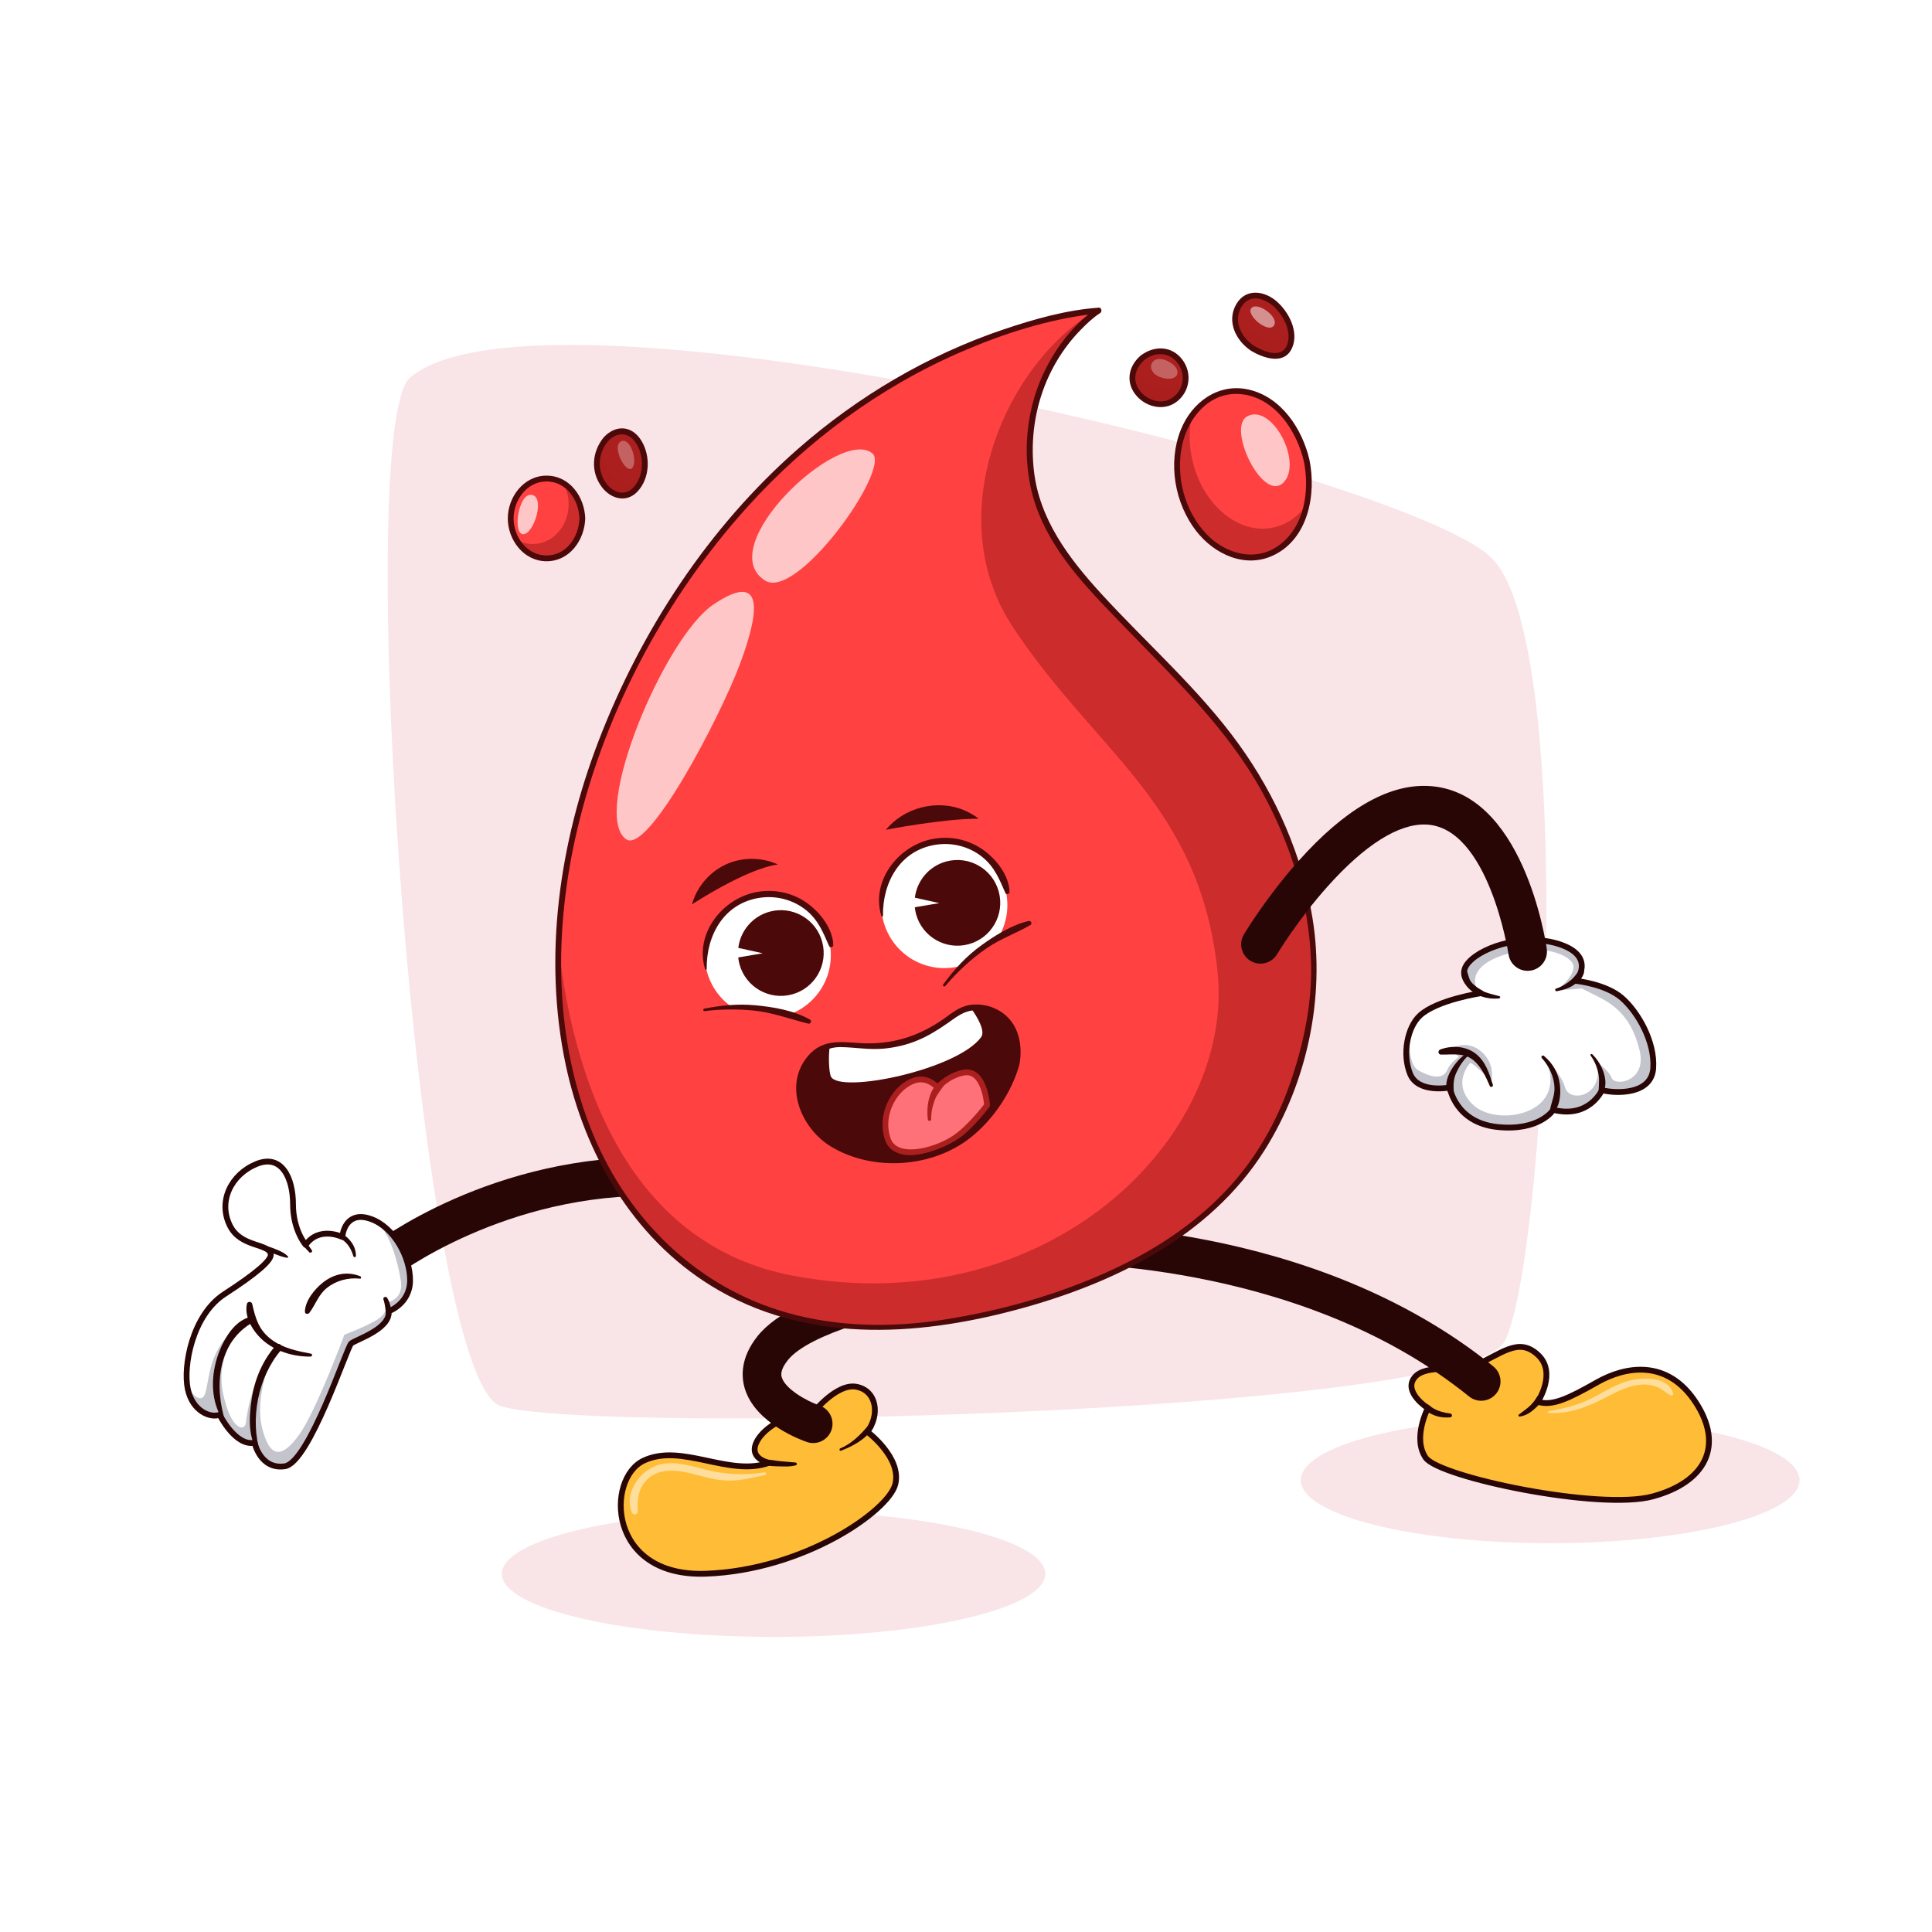 <?xml version="1.0" encoding="utf-8"?>
<!-- Generator: Adobe Illustrator 27.5.0, SVG Export Plug-In . SVG Version: 6.00 Build 0)  -->
<svg version="1.1" xmlns="http://www.w3.org/2000/svg" xmlns:xlink="http://www.w3.org/1999/xlink" x="0px" y="0px"
	 viewBox="0 0 500 500" style="enable-background:new 0 0 500 500;" xml:space="preserve">
<g id="BACKGROUND">
	<rect style="fill:#FFFFFF;" width="500" height="500"/>
	<g>
		<path style="opacity:0.5;fill:#F5CBD1;" d="M106.128,97.724c-15.084,12.831,1.643,258.723,23.368,266.13
			c21.725,7.407,249.269,2.164,259.795-16.567c10.525-18.732,19.458-180.788-3.347-202.954
			C363.138,122.166,140.336,68.625,106.128,97.724z"/>
		<ellipse style="opacity:0.5;fill:#F5CBD1;" cx="200.199" cy="407.3" rx="70.306" ry="16.323"/>
		<ellipse style="opacity:0.5;fill:#F5CBD1;" cx="401.181" cy="383.056" rx="64.533" ry="16.323"/>
	</g>
</g>
<g id="OBJECTS">
	<g>
		<g>
			<g>
				<g>
					<path style="fill:#FFBC36;" d="M199.04,378.566c0,0-4.86-0.904-3.504-4.747c1.356-3.843,7.912-8.251,14.468-7.686
						c0,0,6.33-8.251,11.642-7.234s6.104,7.347,2.826,11.642c0,0,8.93,6.669,7.234,13.564c-1.695,6.895-23.624,22.267-49.056,23.172
						c-25.432,0.904-25.884-24.641-16.05-29.275C176.434,373.367,188.641,382.296,199.04,378.566z"/>
					<g style="opacity:0.5;">
						<g>
							<path style="fill:#FFFFFF;" d="M197.846,381.044c-5.046,0.822-10.615,0.532-15.533-0.77
								c-3.598-0.952-7.322-2.11-11.075-1.372c-5.206,1.022-10.048,7.312-7.631,12.633c0.323,0.712,1.443,0.334,1.43-0.387
								c-0.056-3.116,0.047-5.809,2.402-8.184c2.913-2.939,7.176-2.627,10.9-1.756c3.033,0.71,5.982,1.714,9.111,1.93
								c3.745,0.258,6.973-0.675,10.583-1.416C198.481,381.63,198.285,380.973,197.846,381.044L197.846,381.044z"/>
						</g>
					</g>
					<path style="opacity:0.6;fill:#FFBC36;" d="M182.65,407.276c25.432-0.904,47.361-16.277,49.056-23.172
						c1.695-6.895-7.234-13.564-7.234-13.564c3.278-4.295,2.487-10.625-2.826-11.642s-11.642,7.234-11.642,7.234
						c-6.556-0.565-13.112,3.843-14.468,7.686c-1.356,3.843,3.504,4.747,3.504,4.747c-1.193,0.428-2.41,0.683-3.644,0.817
						c2.298,0.419,5.755,0.645,9.655-0.481c0,0-7.854-1.504-6.481-4.723c1.373-3.219,11.803-6.309,11.803-6.309
						s4.138-4.78,7.735-5.98c2.912-0.971,5.165-0.645,5.446,2.75c0.31,3.75-4.534,9.855-4.534,9.855s4.239-0.554,5.386,0.642
						c1.147,1.196,6.595,6.116,1.721,10.847c-4.875,4.731-27.324,19.782-47.539,17.488c-8.73-0.991-14.601-4.979-17.935-13.962
						C160.606,398.054,166.738,407.842,182.65,407.276z"/>
					<g>
						
							<path style="fill:none;stroke:#280606;stroke-width:1.5;stroke-linecap:round;stroke-linejoin:round;stroke-miterlimit:10;" d="
							M199.04,378.566c0,0-4.86-0.904-3.504-4.747c1.356-3.843,7.912-8.251,14.468-7.686c0,0,6.33-8.251,11.642-7.234
							s6.104,7.347,2.826,11.642c0,0,8.93,6.669,7.234,13.564c-1.695,6.895-23.624,22.267-49.056,23.172
							c-25.432,0.904-25.884-24.641-16.05-29.275C176.434,373.367,188.641,382.296,199.04,378.566z"/>
						<g>
							<g>
								<g>
									<path style="fill:#280606;" d="M217.647,375.443c3.225-1.243,6.358-2.945,8.326-5.907c0.419-0.632-0.553-1.396-1.058-0.817
										c-2.139,2.452-4.349,4.84-7.436,6.114C217.111,374.985,217.263,375.591,217.647,375.443L217.647,375.443z"/>
								</g>
							</g>
							<g>
								<g>
									<path style="fill:#280606;" d="M205.866,378.492c-1.264-0.074-2.527-0.243-3.794-0.325c-1.244-0.08-2.778-0.523-4.003-0.35
										c-0.43,0.061-0.497,0.65-0.242,0.917c0.824,0.86,2.986,0.717,4.068,0.761c1.349,0.054,2.756,0.099,4.069-0.278
										C206.375,379.1,206.277,378.516,205.866,378.492L205.866,378.492z"/>
								</g>
							</g>
						</g>
					</g>
				</g>
				<g>
					<path style="fill:#280606;" d="M210.457,373.466c-0.534,0-1.077-0.086-1.61-0.267c-1.37-0.467-13.458-4.82-16.124-13.944
						c-0.907-3.104-1.064-7.964,3.344-13.481c9.813-12.286,41.853-17.365,45.474-17.903c2.73-0.401,5.274,1.477,5.681,4.208
						c0.407,2.731-1.477,5.275-4.208,5.683c-12.181,1.818-33.577,7.296-39.133,14.253c-2.087,2.613-1.691,3.979-1.561,4.429
						c0.859,2.969,6.334,6.107,9.763,7.294c2.605,0.902,3.995,3.744,3.1,6.351C214.47,372.161,212.533,373.466,210.457,373.466z"/>
				</g>
			</g>
			<g>
				<g>
					<path style="fill:#FFBC36;" d="M380.71,353.929c-2.48,1.129-11.84-1.128-14.695,2.653c-2.855,3.781,3.514,7.844,3.514,7.844
						s-4.064,7.798-0.549,12.85c3.514,5.052,45.029,13.728,58.757,9.994c13.728-3.734,18.451-13.179,11.092-24.381
						c-7.358-11.202-18.121-9.335-25.48-5.162c-7.358,4.173-11.642,6.26-15.376,5.052c0,0,5.052-7.578,0-12.191
						C392.922,345.976,388.816,350.24,380.71,353.929z"/>
					<path style="opacity:0.6;fill:#FFBC36;" d="M433.113,356.991c6.337,9.658,3.074,23.651-6.004,26.417
						c-11.184,3.408-39.932-1.573-48.233-4.107c-8.301-2.534-8.825-5.068-8.214-9c0.612-3.932,3.402-4.06,3.402-4.06
						c-1.841-1.042-4.644-3.327-4.576-7.219c0.068-3.891,6.144-3.482,10.923-2.439c0,0,4.825-0.486,7.377-2.884
						c2.553-2.397,7.602-3.32,9.699,0.699s-2.995,11.317-2.995,11.317c2.191-0.585,4.066-1.451,5.608-2.598
						c-0.737-0.007-1.441-0.116-2.126-0.337c0,0,5.052-7.578,0-12.191c-5.052-4.613-9.158-0.348-17.264,3.34
						c-2.48,1.129-11.84-1.128-14.695,2.653c-2.855,3.781,3.514,7.844,3.514,7.844s-4.064,7.798-0.549,12.85
						c3.514,5.052,45.029,13.728,58.757,9.994c13.728-3.734,18.451-13.179,11.092-24.382
						C437.086,360.234,435.149,358.321,433.113,356.991z"/>
					<g>
						<g>
							<g>
								<path style="fill:#280606;" d="M393.259,366.599c1.445-0.181,2.658-0.897,3.742-1.852c0.873-0.769,2.413-2.153,2.202-3.421
									c-0.046-0.274-0.432-0.502-0.692-0.393c-0.572,0.24-0.694,0.509-1.02,1.027c-0.386,0.612-0.843,1.174-1.353,1.686
									c-0.933,0.935-2.046,1.651-3.081,2.464C392.869,366.256,393.019,366.629,393.259,366.599L393.259,366.599z"/>
							</g>
						</g>
						<g>
							<g>
								<path style="fill:#280606;" d="M375.291,365.814c-1.51-0.183-3.079-0.598-4.4-1.371c-0.57-0.334-1.07-0.933-1.71-1.114
									c-0.493-0.139-0.923,0.328-0.806,0.806c0.2,0.824,1.277,1.383,1.962,1.746c1.557,0.825,3.211,1.075,4.954,0.928
									C375.94,366.756,375.922,365.891,375.291,365.814L375.291,365.814z"/>
							</g>
						</g>
						
							<path style="fill:none;stroke:#280606;stroke-width:1.5;stroke-linecap:round;stroke-linejoin:round;stroke-miterlimit:10;" d="
							M380.71,353.929c-2.48,1.129-11.84-1.128-14.695,2.653c-2.855,3.781,3.514,7.844,3.514,7.844s-4.064,7.798-0.549,12.85
							c3.514,5.052,45.029,13.728,58.757,9.994c13.728-3.734,18.451-13.179,11.092-24.381c-7.358-11.202-18.121-9.335-25.48-5.162
							c-7.358,4.173-11.642,6.26-15.376,5.052c0,0,5.052-7.578,0-12.191C392.922,345.976,388.816,350.24,380.71,353.929z"/>
					</g>
					<g style="opacity:0.5;">
						<g>
							<path style="fill:#FFFFFF;" d="M400.79,365.668c5.634,0.308,10.385-1.696,15.27-4.253c2.727-1.427,5.542-2.828,8.661-3.066
								c1.45-0.111,2.895,0.097,4.238,0.65c1.271,0.524,2.187,1.48,3.375,2.116c0.337,0.18,0.778-0.119,0.663-0.51
								c-1.463-4.978-9.384-4.129-12.969-2.795c-2.971,1.105-5.648,2.821-8.471,4.234c-3.467,1.735-7.043,2.493-10.826,3.186
								C400.473,365.278,400.551,365.655,400.79,365.668L400.79,365.668z"/>
						</g>
					</g>
				</g>
				<g>
					<path style="fill:#280606;" d="M383.329,362.513c-1.105,0-2.217-0.364-3.143-1.113
						c-44.393-35.923-107.538-34.442-108.175-34.422c-2.743,0.079-5.065-2.086-5.149-4.847c-0.084-2.76,2.086-5.065,4.846-5.149
						c2.738-0.074,67.521-1.59,114.769,36.645c2.146,1.737,2.478,4.886,0.741,7.032
						C386.231,361.879,384.786,362.513,383.329,362.513z"/>
				</g>
			</g>
			<g>
				<g>
					<path style="fill:#280606;" d="M98.967,331.524c-1.49,0-2.964-0.663-3.95-1.931c-1.695-2.18-1.303-5.32,0.877-7.016
						c1.271-0.989,31.62-24.203,75.198-23.071c2.761,0.07,4.941,2.366,4.87,5.127c-0.071,2.76-2.339,4.954-5.127,4.869
						c-40.028-1.002-68.518,20.748-68.801,20.968C101.121,331.18,100.04,331.524,98.967,331.524z"/>
				</g>
				<g>
					<path style="fill:#FFFFFF;" d="M70.071,324.537c0.317,1.587-3.742,5.037-11.971,10.375
						c-8.356,5.421-10.749,18.674-9.505,24.552c1.243,5.878,5.991,7.573,8.251,6.669c0,0,4.069,8.251,9.042,7.234
						c0,0,1.469,7.008,7.799,6.104c6.33-0.904,16.051-30.745,17.181-31.762c1.13-1.017,10.173-3.73,9.721-8.364
						c0,0,5.538-1.922,5.538-8.025s-4.182-13.674-10.06-15.823c-5.878-2.149-7.347,2.711-7.46,4.633c0,0-5.991-2.939-9.495,2.035
						c0,0-3.278-3.73-3.278-10.512c0-6.782-2.939-13.112-9.495-10.399c-6.556,2.713-10.017,9.711-6.782,16.051
						C62.384,322.841,69.506,321.711,70.071,324.537z"/>
					<path style="opacity:0.7;fill:#ABABB8;" d="M106.128,331.319c0-5.436-3.321-12.024-8.198-14.921
						c3.767,4.704,5.039,10.807,5.783,14.897c0.926,5.094-3.579,5.816-3.579,5.816s0.456,2.233-1.977,4.038s-9.03,4.269-9.03,4.269
						s-7.177,19.448-11.581,25.699c-4.404,6.251-7.751,6.599-9.74-1.7c-1.989-8.298,2.723-18.716,2.723-18.716
						c-4.938,4.936-6.638,14.859-6.87,17.406c-0.231,2.547-4.081,2.109-6.02-7.988c-1.939-10.097,5.338-17.505,5.338-17.505
						c-11.447,6.574-7.885,19.589-11.242,19.241c-1.196-0.124-2.317-1.483-3.266-3.179c0.039,0.268,0.075,0.543,0.126,0.787
						c1.243,5.878,5.991,7.573,8.251,6.669c0,0,4.069,8.251,9.043,7.234c0,0,1.469,7.008,7.799,6.104
						c6.33-0.904,16.05-30.745,17.181-31.762c1.13-1.017,10.173-3.73,9.721-8.364C100.589,339.344,106.128,337.422,106.128,331.319z
						"/>
					<g>
						<g>
							<g>
								<path style="fill:#280606;" d="M74.52,325.166c-0.808-0.867-1.885-1.359-2.971-1.797c-1.168-0.471-2.471-1.029-3.744-0.997
									c-0.478,0.012-0.683,0.67-0.248,0.917c1.048,0.596,2.304,0.813,3.438,1.213c1.115,0.393,2.199,0.876,3.381,1.014
									C74.563,325.538,74.629,325.283,74.52,325.166L74.52,325.166z"/>
							</g>
						</g>
						<g>
							<g>
								<path style="fill:#280606;" d="M80.706,323.548c-0.933-1.234-1.744-2.77-2.963-3.74c-0.21-0.167-0.545-0.019-0.47,0.274
									c0.394,1.538,1.692,2.86,2.752,3.991C80.354,324.424,81.008,323.946,80.706,323.548L80.706,323.548z"/>
							</g>
						</g>
						<g>
							<g>
								<path style="fill:#280606;" d="M92.123,325.002c-0.027-1.418-0.468-2.631-1.346-3.747c-0.607-0.772-2.057-2.298-3.147-1.863
									c-0.132,0.053-0.262,0.196-0.201,0.353c0.168,0.428,0.425,0.571,0.808,0.826c0.522,0.349,0.977,0.711,1.405,1.172
									c0.864,0.931,1.472,2.13,1.802,3.351C91.545,325.466,92.131,325.396,92.123,325.002L92.123,325.002z"/>
							</g>
						</g>
						<g>
							<g>
								<path style="fill:#280606;" d="M93.234,330.296c-3.399-1.355-6.789-0.642-9.648,1.611c-2.165,1.706-4.588,4.672-4.68,7.524
									c-0.022,0.683,0.825,0.771,1.168,0.316c1.629-2.152,2.27-4.594,4.488-6.398c2.369-1.927,5.562-2.768,8.588-2.432
									C93.533,330.96,93.535,330.416,93.234,330.296L93.234,330.296z"/>
							</g>
						</g>
						<g>
							<g>
								<path style="fill:#280606;" d="M99.235,336.29c0.548,1.659,0.558,3.242,0.789,4.947c0.04,0.297,0.479,0.306,0.611,0.08
									c0.961-1.66,0.526-3.859-0.436-5.433C99.897,335.39,99.042,335.705,99.235,336.29L99.235,336.29z"/>
							</g>
						</g>
						<g>
							<g>
								<path style="fill:#280606;" d="M80.488,350.334c-3.615-0.69-7.26-1.426-10.268-3.688c-3.276-2.464-4.091-5.432-4.953-9.204
									c-0.153-0.671-1.22-0.681-1.367,0c-0.795,3.68,1.928,7.696,4.686,9.876c3.308,2.615,7.629,3.814,11.8,3.764
									C80.801,351.077,80.923,350.417,80.488,350.334L80.488,350.334z"/>
							</g>
						</g>
						<g>
							<g>
								<path style="fill:#280606;" d="M58.369,368.065c-3.021-9.281-2.078-20.863,7.306-25.978
									c0.764-0.416,0.205-1.444-0.555-1.317c-5.01,0.838-8.158,7.46-9.278,11.828c-1.38,5.382-0.917,10.994,2.238,15.589
									C58.176,368.327,58.428,368.246,58.369,368.065L58.369,368.065z"/>
							</g>
						</g>
						<g>
							<g>
								<path style="fill:#280606;" d="M67.371,376.046c-2.76-8.727-0.582-19.736,5.383-26.66c0.762-0.885-0.509-2.179-1.293-1.293
									c-3.517,3.975-5.585,8.897-6.355,14.126c-0.658,4.467-1.023,10.268,2.039,13.957
									C67.233,376.282,67.411,376.17,67.371,376.046L67.371,376.046z"/>
							</g>
						</g>
						
							<path style="fill:none;stroke:#280606;stroke-width:1.5;stroke-linecap:round;stroke-linejoin:round;stroke-miterlimit:10;" d="
							M70.071,324.537c0.317,1.587-3.742,5.037-11.971,10.375c-8.356,5.421-10.749,18.674-9.505,24.552
							c1.243,5.878,5.991,7.573,8.251,6.669c0,0,4.069,8.251,9.042,7.234c0,0,1.469,7.008,7.799,6.104
							c6.33-0.904,16.051-30.745,17.181-31.762c1.13-1.017,10.173-3.73,9.721-8.364c0,0,5.538-1.922,5.538-8.025
							s-4.182-13.674-10.06-15.823c-5.878-2.149-7.347,2.711-7.46,4.633c0,0-5.991-2.939-9.495,2.035c0,0-3.278-3.73-3.278-10.512
							c0-6.782-2.939-13.112-9.495-10.399c-6.556,2.713-10.017,9.711-6.782,16.051C62.384,322.841,69.506,321.711,70.071,324.537z"
							/>
					</g>
				</g>
			</g>
			<g>
				<g>
					<path style="fill:#FF4142;" d="M284.322,80.377c0,0-79.858,5.509-123.671,99.739c-41.138,88.476-1.067,179.813,89.869,161.032
						c67.757-13.993,82.841-47.467,88.498-77.615c4.023-21.437-2.924-54.137-27.666-81.088
						c-28.38-30.913-44.685-41.375-44.836-65.953C266.365,92.039,284.322,80.377,284.322,80.377z"/>
					<path style="opacity:0.7;fill:#FFFFFF;" d="M197.973,150.235c-13.781-8.788,19.422-39.968,27.82-32.877
						C230.582,121.402,206.305,155.548,197.973,150.235z M162.023,217.188c5.687,4.054,24.265-31.423,29.496-45.396
						c5.561-14.857,5.684-23.828-6.931-15.319C171.973,164.982,152.786,210.603,162.023,217.188z"/>
					<path style="opacity:0.6;fill:#AB1F1F;" d="M339.018,263.534c4.023-21.437-2.924-54.137-27.666-81.088
						c-28.38-30.913-44.685-41.375-44.836-65.953c-0.151-24.455,17.807-36.117,17.807-36.117s-0.299,0.021-0.861,0.08
						c-23.26,13.684-40.412,53.075-21.264,81.938c21.641,32.621,48.222,45.709,52.882,88.815
						c4.66,43.106-43.759,91.123-109.467,79.024c-41.51-7.643-56.713-47.717-61.059-85.077
						c-1.862,62.176,37.732,110.083,105.966,95.992C318.277,327.156,333.361,293.681,339.018,263.534z"/>
					<g>
						<g>
							<path style="fill:#4C0909;" d="M284.322,79.627c-8.34,0.584-16.757,2.981-24.628,5.636
								c-19.59,6.608-37.7,17.332-53.227,30.95c-23.05,20.215-40.509,46.844-51.493,75.371
								c-10.193,26.473-14.498,56.039-8.56,84.023c4.872,22.961,17.299,44.616,37.609,57.148
								c24.06,14.847,52.715,13.254,79.046,6.203c24.929-6.676,49.896-18.708,64.129-41.172
								c11.08-17.487,15.794-39.715,12.486-60.106c-2.627-16.191-9.425-31.644-18.982-44.928
								c-10.327-14.356-23.884-26.155-35.772-39.171c-8.319-9.109-15.922-19.125-17.356-31.754
								c-1.511-13.302,2.66-26.71,12.012-36.366c1.555-1.606,3.236-3.207,5.115-4.436c0.805-0.526,0.054-1.826-0.757-1.295
								c-5.923,3.876-10.669,10.22-13.698,16.504c-5.396,11.196-6.084,24.96-1.47,36.552c4.64,11.656,14.009,20.897,22.565,29.76
								c12.796,13.255,26.289,26.062,35.272,42.349c7.427,13.464,12.212,28.702,12.685,44.133
								c0.314,10.271-1.79,20.515-5.041,30.227c-3.146,9.398-7.856,18.25-14.264,25.836c-7.84,9.281-17.852,16.425-28.673,21.84
								c-14.682,7.347-31.064,12.115-47.261,14.628c-13.353,2.072-27.194,1.865-40.257-1.799
								c-23.2-6.508-40.969-23.891-50.178-45.899c-10.432-24.932-10.34-53.368-4.193-79.352
								c7.264-30.704,23.016-60.144,44.178-83.519c15.386-16.995,34.186-30.86,55.255-39.969c10.71-4.631,22.221-8.343,33.854-9.73
								c0.534-0.064,1.069-0.126,1.605-0.164C285.28,81.06,285.287,79.56,284.322,79.627z"/>
						</g>
					</g>
				</g>
				<g>
					<path style="fill:#4C0909;" d="M201.329,223.737c-4.221-1.956-9.303-1.954-13.523,0.004c-4.22,1.958-7.502,5.837-8.734,10.324
						C179.072,234.065,193.17,224.765,201.329,223.737z"/>
					<path style="fill:#4C0909;" d="M253.297,211.876c-1.181-0.887-2.467-1.635-3.828-2.208c-6.864-2.892-15.52-0.712-20.196,5.087
						C229.273,214.754,243.776,211.88,253.297,211.876z"/>
					<g>
						<defs>
							<path id="SVGID_1_" d="M244.372,254.975c6.51-8.428,15.843-14.634,26.133-17.379c0,0-12.26-27.341-28.217-22.842
								C221.477,220.621,216.422,249.134,244.372,254.975z"/>
						</defs>
						<clipPath id="SVGID_00000152241567473548012000000017873983412529222321_">
							<use xlink:href="#SVGID_1_"  style="overflow:visible;"/>
						</clipPath>
						<g style="clip-path:url(#SVGID_00000152241567473548012000000017873983412529222321_);">
							
								<ellipse transform="matrix(0.707 -0.707 0.707 0.707 -94.033 241.458)" style="fill:#FFFFFF;" cx="244.449" cy="234.237" rx="16.311" ry="16.311"/>
							<g>
								<defs>
									
										<ellipse id="SVGID_00000040544027069663048370000001779590381973121667_" transform="matrix(0.707 -0.707 0.707 0.707 -94.033 241.458)" cx="244.449" cy="234.237" rx="16.311" ry="16.311"/>
								</defs>
								<clipPath id="SVGID_00000111152215742224433380000014775072798190495925_">
									<use xlink:href="#SVGID_00000040544027069663048370000001779590381973121667_"  style="overflow:visible;"/>
								</clipPath>
								<path style="clip-path:url(#SVGID_00000111152215742224433380000014775072798190495925_);fill:#4C0909;" d="
									M243.092,233.724l-6.324-1.399c0.528-4.344,3.609-8.146,8.091-9.367c5.91-1.61,12.006,1.875,13.616,7.785
									c1.61,5.91-1.875,12.006-7.785,13.616c-5.91,1.61-12.006-1.875-13.616-7.785c-0.161-0.593-0.258-1.186-0.32-1.778
									L243.092,233.724z"/>
							</g>
						</g>
						<g style="clip-path:url(#SVGID_00000152241567473548012000000017873983412529222321_);">
							<g>
								<path style="fill:#4C0909;" d="M228.51,237.011c-0.113-8.647,4.391-16.873,13.511-18.372
									c4.345-0.714,8.82,0.418,12.25,3.194c3.099,2.508,4.383,5.736,5.922,9.275c0.234,0.539,1.099,0.252,1.081-0.293
									c-0.139-4.212-3.311-8.28-6.581-10.698c-3.665-2.711-8.237-3.773-12.734-3.094c-9.144,1.381-16.705,10.739-13.863,20.044
									C228.164,237.29,228.513,237.255,228.51,237.011L228.51,237.011z"/>
							</g>
						</g>
					</g>
					<g>
						<defs>
							<path id="SVGID_00000029732938121255483290000008111361227317797307_" d="M178.008,262.29
								c10.291-2.739,21.475-1.999,31.315,2.073c0,0,14.995-9.791,8.24-26.766C210.808,220.621,172.469,227.415,178.008,262.29z"/>
						</defs>
						<clipPath id="SVGID_00000059989870646577352620000013225819703772243888_">
							<use xlink:href="#SVGID_00000029732938121255483290000008111361227317797307_"  style="overflow:visible;"/>
						</clipPath>
						<g style="clip-path:url(#SVGID_00000059989870646577352620000013225819703772243888_);">
							
								<ellipse transform="matrix(0.707 -0.707 0.707 0.707 -116.599 212.952)" style="fill:#FFFFFF;" cx="198.756" cy="247.224" rx="16.311" ry="16.311"/>
							<g>
								<defs>
									
										<ellipse id="SVGID_00000147217523198903126830000014361689246080006845_" transform="matrix(0.707 -0.707 0.707 0.707 -116.599 212.952)" cx="198.756" cy="247.224" rx="16.311" ry="16.311"/>
								</defs>
								<clipPath id="SVGID_00000021082987710543578090000017600753824592126393_">
									<use xlink:href="#SVGID_00000147217523198903126830000014361689246080006845_"  style="overflow:visible;"/>
								</clipPath>
								<path style="clip-path:url(#SVGID_00000021082987710543578090000017600753824592126393_);fill:#4C0909;" d="M197.398,246.71
									l-6.324-1.399c0.528-4.343,3.609-8.146,8.091-9.367c5.91-1.61,12.006,1.875,13.616,7.785
									c1.61,5.91-1.875,12.006-7.785,13.616c-5.91,1.61-12.006-1.875-13.616-7.785c-0.161-0.593-0.258-1.186-0.32-1.778
									L197.398,246.71z"/>
							</g>
						</g>
						<g style="clip-path:url(#SVGID_00000059989870646577352620000013225819703772243888_);">
							<g>
								<path style="fill:#4C0909;" d="M182.892,250.755c-0.113-8.647,4.391-16.873,13.511-18.372
									c4.345-0.714,8.82,0.418,12.25,3.194c3.099,2.508,4.383,5.736,5.922,9.275c0.234,0.539,1.099,0.252,1.081-0.293
									c-0.139-4.212-3.312-8.28-6.581-10.698c-3.665-2.711-8.237-3.773-12.734-3.094c-9.144,1.381-16.705,10.739-13.863,20.044
									C182.545,251.034,182.895,250.999,182.892,250.755L182.892,250.755z"/>
							</g>
						</g>
					</g>
					<g>
						<g>
							<path style="fill:#4C0909;" d="M182.329,261.682c4.038-0.527,8.284-0.56,12.335-0.19c5.113,0.467,9.593,2.193,14.506,3.424
								c0.622,0.156,1.019-0.72,0.442-1.049c-4.119-2.358-9.415-3.263-14.098-3.701c-4.53-0.424-8.84,0.002-13.272,0.872
								C181.885,261.108,181.961,261.73,182.329,261.682L182.329,261.682z"/>
						</g>
					</g>
					<g>
						<g>
							<path style="fill:#4C0909;" d="M244.604,255.207c3.141-3.684,6.783-7.091,10.779-9.828c3.57-2.446,7.566-3.833,11.271-5.975
								c0.576-0.333,0.184-1.192-0.442-1.049c-4.301,0.98-8.612,3.682-12.153,6.228c-3.958,2.846-7.132,6.295-9.97,10.227
								C243.872,255.109,244.363,255.49,244.604,255.207L244.604,255.207z"/>
						</g>
					</g>
					<g>
						<g>
							<path style="fill:#4C0909;" d="M263.092,275.369c0,0-8.401,29.895-38.551,24.062c-24.751-4.788-20.586-31.099-5.536-29.088
								c15.125,2.021,21.712-3.218,28.562-8.13C253.297,258.104,265.745,262.311,263.092,275.369z"/>
							<g>
								<path style="fill:#FF7178;" d="M242.65,281.488c0,0-2.34-2.958-5.851-1.907c-4.894,1.465-9.424,8.446-7.055,15.191
									c2.083,5.93,13.234,3.369,18.318-0.965c5.085-4.334,7.394-7.77,7.394-7.77s-0.604-9.463-6.055-8.444
									C245.211,278.375,242.65,281.488,242.65,281.488z"/>
								<g>
									
										<path style="fill:none;stroke:#AB1F1F;stroke-width:1.5;stroke-linecap:round;stroke-linejoin:round;stroke-miterlimit:10;" d="
										M242.65,281.488c0,0-2.34-2.958-5.851-1.907c-4.894,1.465-9.302,8.404-7.055,15.191c1.862,5.624,11.617,3.478,17.215-0.17
										c4.08-2.659,8.497-8.565,8.497-8.565s-0.604-9.463-6.055-8.444C245.211,278.375,242.65,281.488,242.65,281.488z"/>
									<g>
										<g>
											<path style="fill:#AB1F1F;" d="M240.995,289.668c-0.049-1.711,0.347-3.526,0.972-5.121
												c0.653-1.664,1.947-2.827,2.712-4.389c0.224-0.458-0.218-0.843-0.657-0.657c-3.626,1.535-4.376,6.928-3.878,10.283
												C240.215,290.27,241.009,290.149,240.995,289.668L240.995,289.668z"/>
										</g>
									</g>
								</g>
							</g>
						</g>
						<path style="fill:#FFFFFF;" d="M253.916,268.416c1.174-1.605-1.031-5.334-2.71-7.609c-1.346,0.196-2.603,0.663-3.64,1.406
							c-6.85,4.912-13.437,10.151-28.562,8.13c-1.52-0.203-2.923-0.105-4.202,0.218c-0.476,2.27-0.294,6.954,0.247,8.058
							C217.264,283.134,247.711,276.897,253.916,268.416z"/>
						<g>
							<g>
								<path style="fill:#4C0909;" d="M262.369,275.17c-1.433,5.048-4.358,9.959-7.777,13.887
									c-7.898,9.073-19.589,12.082-31.186,9.366c-5.502-1.289-10.912-4.148-13.822-9.176c-2.11-3.646-2.684-8.238-1.039-12.177
									c1.551-3.715,4.981-6.146,9.044-6.083c3.743,0.058,7.346,0.75,11.12,0.396c2.98-0.279,5.904-0.957,8.674-2.098
									c2.796-1.153,5.358-2.74,7.828-4.47c2.319-1.624,4.29-3.297,7.255-3.365C260.084,261.276,263.611,268.443,262.369,275.17
									c-0.174,0.944,1.271,1.348,1.446,0.399c1.078-5.838-0.542-11.997-6.344-14.587c-2.068-0.923-4.408-1.257-6.645-0.872
									c-2.682,0.462-4.622,2.203-6.797,3.707c-6.538,4.52-13.486,6.642-21.486,6.131c-5.049-0.323-9.632-1.02-13.318,3.207
									c-6.683,7.662-1.907,18.905,5.85,23.583c10.883,6.563,26.29,5.489,36.168-2.383c5.802-4.624,10.534-11.602,12.572-18.785
									C264.079,274.638,262.632,274.241,262.369,275.17z"/>
							</g>
						</g>
					</g>
				</g>
			</g>
			<g>
				<g>
					<path style="fill:#FFFFFF;" d="M383.306,257.035c0,0-7.177-3.559-3.216-7.987c3.961-4.427,15.612-7.689,24.233-4.427
						s3.567,9.24,3.567,9.24s7.617,0.755,11.811,4.379c4.194,3.624,8.621,11.351,8.155,18.206c-0.466,6.855-9.553,6.622-13.282,5.69
						c0,0-3.262,7.405-12.582,5.101c0,0-3.495,5.575-14.447,4.431c-10.951-1.144-12.349-10.231-12.349-10.231
						s-8.155,1.631-10.252-3.495c-2.097-5.126-0.742-12.116,2.563-15.146C371.958,258.717,383.306,257.035,383.306,257.035z"/>
					<path style="opacity:0.7;fill:#ABABB8;" d="M419.701,258.24c-4.194-3.624-11.811-4.379-11.811-4.379s5.054-5.977-3.567-9.239
						c-8.621-3.262-20.272,0-24.233,4.427c-2.956,3.303,0.289,6.122,2.127,7.341c0.158,0.041,0.248,0.062,0.248,0.062
						c-2.633-4.988,2.263-8.59,10.068-10.2c7.805-1.61,14.64,1.195,14.686,3.966c0.046,2.771-4.164,5.905-4.164,5.905
						c2.825,0.147,6.287-0.324,6.287-0.324s0,0,4.556,2.306s8.525,5.778,10.435,13.775c1.911,7.997-6.32,9.346-7.202,7.142
						c-0.882-2.205-3.876-4.093-3.876-4.093c2.003,8.841-7,10.56-8.177,6.591c-1.176-3.968-4.935-7.107-4.935-7.107
						c5.793,14.058-12.599,17.256-18.727,11.663c-6.128-5.593-0.882-11.023-0.882-11.023c2.079,1.05,5.408,4.997,5.408,4.997
						s1.353-4.85-2.909-8.17c-4.262-3.32-8.826,0.173-8.826,0.173c2.344,0.086,3.354,1.499,3.354,1.499s-2.17,1.354-3.052,3.412
						c-0.882,2.058-3.38,2.352-7.496,0c-1.96-1.12-2.42-5.241-2.364-9.25c-0.976,3.21-0.998,7.072,0.294,10.229
						c2.097,5.126,10.253,3.495,10.253,3.495s1.398,9.087,12.349,10.231c10.951,1.144,14.447-4.431,14.447-4.431
						c9.32,2.305,12.582-5.101,12.582-5.101c3.728,0.932,12.816,1.165,13.282-5.69C428.322,269.591,423.895,261.864,419.701,258.24z
						"/>
					<g>
						
							<path style="fill:none;stroke:#280606;stroke-width:1.5;stroke-linecap:round;stroke-linejoin:round;stroke-miterlimit:10;" d="
							M383.306,257.035c0,0-7.177-3.559-3.216-7.987c3.961-4.427,15.612-7.689,24.233-4.427s3.567,9.24,3.567,9.24
							s7.617,0.755,11.811,4.379c4.194,3.624,8.621,11.351,8.155,18.206c-0.466,6.855-9.553,6.622-13.282,5.69
							c0,0-3.262,7.405-12.582,5.101c0,0-3.495,5.575-14.447,4.431c-10.951-1.144-12.349-10.231-12.349-10.231
							s-8.155,1.631-10.252-3.495c-2.097-5.126-0.742-12.116,2.563-15.146C371.958,258.717,383.306,257.035,383.306,257.035z"/>
						<g>
							<g>
								<g>
									<path style="fill:#280606;" d="M402.927,256.52c1.786-0.359,3.249-0.751,4.731-1.869c1.019-0.769,2.138-1.855,2.304-3.177
										c0.027-0.215-0.143-0.476-0.328-0.572c-0.049-0.026-0.103-0.056-0.158-0.067c-0.223-0.045-0.486-0.014-0.645,0.171
										c-0.739,0.855-1.274,1.779-2.152,2.533c-1.082,0.928-2.563,1.899-3.942,2.294
										C402.291,255.958,402.479,256.61,402.927,256.52L402.927,256.52z"/>
								</g>
							</g>
							<g>
								<g>
									<path style="fill:#280606;" d="M388.026,257.804c-1.718-0.467-3.548-0.837-5.116-1.71
										c-0.723-0.403-1.373-0.898-1.905-1.534c-0.803-0.959-0.88-1.907-1.286-3.023c-0.192-0.529-0.91-0.548-1.096,0
										c-0.692,2.041,1.125,4.234,2.722,5.299c1.962,1.309,4.273,1.785,6.599,1.566
										C388.271,258.372,388.377,257.9,388.026,257.804L388.026,257.804z"/>
								</g>
							</g>
							<g>
								<g>
									<path style="fill:#280606;" d="M379.719,272.526c-2.9,1.544-7.736,8.17-4.131,11.108c0.248,0.202,0.695,0.093,0.68-0.282
										c-0.085-2.177-0.308-3.745,0.663-5.822c0.779-1.668,1.818-3.246,3.193-4.48
										C380.414,272.789,380.043,272.353,379.719,272.526L379.719,272.526z"/>
								</g>
							</g>
							<g>
								<g>
									<path style="fill:#280606;" d="M386.355,280.754c-0.946-2.998-1.876-6.069-4.47-8.083
										c-2.561-1.989-6.162-2.162-9.135-1.068c-0.691,0.254-0.617,1.31,0.179,1.324c2.992,0.051,5.991-0.586,8.493,1.546
										c1.977,1.685,3.148,4.271,4.151,6.611C385.765,281.53,386.5,281.212,386.355,280.754L386.355,280.754z"/>
								</g>
							</g>
							<g>
								<g>
									<path style="fill:#280606;" d="M399.028,273.828c1.879,2.112,3.17,4.826,3.274,7.674c0.085,2.317-1.08,4.185-1.223,6.379
										c-0.018,0.274,0.35,0.508,0.582,0.334c2.077-1.555,2.329-5.105,2.039-7.494c-0.368-3.031-1.814-5.492-4.116-7.449
										C399.2,272.947,398.689,273.447,399.028,273.828L399.028,273.828z"/>
								</g>
							</g>
							<g>
								<g>
									<path style="fill:#280606;" d="M411.649,273.175c1.077,1.483,1.773,3.216,2.077,5.025c0.305,1.818-0.116,3.57,0.012,5.378
										c0.017,0.238,0.337,0.435,0.52,0.215c2.715-3.25,0.447-8.427-2.177-10.952
										C411.866,272.633,411.459,272.913,411.649,273.175L411.649,273.175z"/>
								</g>
							</g>
						</g>
					</g>
				</g>
				<g>
					<path style="fill:#280606;" d="M395.345,251.253c-2.452,0-4.592-1.805-4.945-4.303c-0.046-0.326-5.169-33.022-21.429-33.564
						c-7.064-0.241-15.839,5.322-25.431,16.07c-7.705,8.633-12.987,17.412-13.04,17.5c-1.417,2.369-4.488,3.14-6.857,1.724
						c-2.37-1.418-3.142-4.488-1.724-6.858c0.234-0.391,5.829-9.689,14.16-19.024c11.797-13.218,22.99-19.767,33.225-19.405
						c24.882,0.829,30.76,40.475,30.998,42.162c0.386,2.734-1.519,5.264-4.253,5.649
						C395.813,251.236,395.578,251.253,395.345,251.253z"/>
				</g>
			</g>
		</g>
		<g>
			<g>
				
					<ellipse transform="matrix(0.977 -0.214 0.214 0.977 -18.813 71.654)" style="fill:#FF4142;" cx="321.723" cy="122.765" rx="16.821" ry="21.766"/>
				<path style="opacity:0.6;fill:#AB1F1F;" d="M329.608,136.513c-9.075,1.987-18.516-5.922-21.087-17.664
					c-0.872-3.985-0.823-7.889-0.047-11.399c-3.38,4.772-4.757,11.722-3.182,18.913c2.571,11.743,12.012,19.651,21.087,17.664
					c5.995-1.313,10.313-6.626,11.823-13.461C336.062,133.587,333.126,135.742,329.608,136.513z"/>
				<g>
					<g>
						<path style="fill:#4C0909;" d="M337.431,119.366c1.547,7.566,0.218,16.955-6.475,21.792
							c-6.112,4.417-13.819,2.173-18.711-2.923c-5.734-5.973-8.093-15.206-6.259-23.239c1.587-6.95,6.924-13.463,14.634-13.029
							C329.666,102.476,335.559,111.341,337.431,119.366c0.219,0.94,1.666,0.542,1.446-0.399
							c-1.86-7.972-7.251-16.217-15.715-18.143c-7.897-1.797-14.779,3.322-17.605,10.48c-3.36,8.511-1.554,18.945,4.017,26.119
							c4.681,6.028,12.71,9.804,20.061,6.262c8.991-4.332,11.058-15.836,9.242-24.717
							C338.684,118.022,337.238,118.422,337.431,119.366z"/>
					</g>
				</g>
				<path style="opacity:0.7;fill:#FFFFFF;" d="M322.791,107.74c-5.376,2.871,3.94,22.267,9.26,17.244
					C337.37,119.96,329.26,104.285,322.791,107.74z"/>
			</g>
			<g>
				<path style="fill:#AB1F1F;" d="M324.105,90.1c-9.056-5.689-2.754-18.264,5.218-12.031
					C337.296,84.302,335.411,97.203,324.105,90.1z"/>
				<path style="opacity:0.6;fill:#AB1F1F;" d="M333.647,84.106c-0.664,3.46-4.002,5.271-9.957,1.53
					c-1.976-1.241-3.22-2.81-3.876-4.44c-0.6,2.915,0.488,6.515,4.291,8.904C332.332,95.268,335.565,89.845,333.647,84.106z"/>
				<g>
					<g>
						<path style="fill:#4C0909;" d="M324.484,89.452c-3.222-2.147-5.405-6.324-3.22-10.007c2.243-3.78,6.477-2.138,8.952,0.445
							c2.13,2.221,3.946,5.852,3.004,8.996C331.957,93.102,327.061,91.012,324.484,89.452c-0.828-0.501-1.583,0.796-0.757,1.295
							c3.261,1.973,8.736,3.855,10.703-0.799c1.741-4.117-0.871-9.154-3.937-11.874c-3.218-2.855-8.058-3.572-10.524,0.613
							c-2.609,4.429-0.153,9.454,3.758,12.06C324.532,91.284,325.284,89.986,324.484,89.452z"/>
					</g>
				</g>
				<path style="opacity:0.5;fill:#FFFFFF;" d="M323.881,79.695c-1.615,1.71,4.274,6.693,5.794,4.581
					C331.194,82.165,325.495,77.986,323.881,79.695z"/>
			</g>
			<g>
				<path style="fill:#AB1F1F;" d="M295.656,92.615c-7.704,6.376,3.055,16.125,9.094,10.171
					C310.789,96.832,302.851,86.661,295.656,92.615z"/>
				<path style="opacity:0.6;fill:#AB1F1F;" d="M305.89,98.663c-4.353,4.292-11.156,0.424-11.731-4.457
					c-4.498,6.249,5.037,14.056,10.591,8.58c1.616-1.594,2.224-3.489,2.12-5.296C306.597,97.894,306.272,98.287,305.89,98.663z"/>
				<g>
					<g>
						<path style="fill:#4C0909;" d="M295.126,92.085c-3.249,2.839-3.875,7.186-0.875,10.487c2.57,2.827,6.981,3.827,10.189,1.46
							c3.472-2.562,4.167-7.39,1.631-10.849C303.297,89.398,298.641,89.343,295.126,92.085c-0.76,0.593,0.308,1.648,1.061,1.061
							c2.955-2.304,6.873-1.985,8.938,1.31c1.869,2.981,0.97,7.008-2.164,8.755c-2.573,1.434-5.777,0.404-7.65-1.7
							c-2.435-2.735-1.755-6.067,0.875-8.365C296.915,92.509,295.851,91.451,295.126,92.085z"/>
					</g>
				</g>
				<path style="opacity:0.3;fill:#FFFFFF;" d="M300.609,97.724c-4.559-1.406-2.957-6.34,1.425-4.35
					C306.416,95.363,305.169,99.129,300.609,97.724z"/>
			</g>
		</g>
		<g>
			<g>
				<ellipse style="fill:#FF4142;" cx="141.44" cy="134.175" rx="9.271" ry="10.33"/>
				<path style="opacity:0.6;fill:#AB1F1F;" d="M145.767,125.043c0.878,1.579,1.394,3.434,1.394,5.428
					c0,5.705-4.151,10.33-9.271,10.33c-1.564,0-3.035-0.436-4.327-1.197c1.635,2.938,4.546,4.902,7.877,4.902
					c5.12,0,9.271-4.625,9.271-10.33C150.711,130.212,148.706,126.775,145.767,125.043z"/>
				<g>
					<g>
						<path style="fill:#4C0909;" d="M149.961,134.175c-0.15,4.742-3.341,9.58-8.521,9.58c-5.063,0-8.521-4.836-8.521-9.58
							c0-4.631,3.28-9.358,8.19-9.567C146.431,124.382,149.807,129.312,149.961,134.175c0.03,0.963,1.531,0.967,1.5,0
							c-0.175-5.563-4.009-11.08-10.021-11.08c-5.881,0-10.021,5.513-10.021,11.08c0,5.568,4.139,11.08,10.021,11.08
							c6.013,0,9.845-5.516,10.021-11.08C151.491,133.209,149.991,133.21,149.961,134.175z"/>
					</g>
				</g>
				<path style="opacity:0.7;fill:#FFFFFF;" d="M137.354,128.062c-3.243-0.071-4.722,10.188-1.93,10.184
					C138.215,138.241,141.318,128.149,137.354,128.062z"/>
			</g>
			<g>
				<path style="fill:#AB1F1F;" d="M156.822,113.66c-6.897,7.781,2.735,19.678,8.141,12.412
					C170.37,118.807,163.263,106.394,156.822,113.66z"/>
				<path style="opacity:0.6;fill:#AB1F1F;" d="M166.289,122.496c-4.345,5.839-11.411-0.699-10.442-7.53
					c-4.876,7.716,4.004,17.976,9.116,11.106c0.961-1.292,1.52-2.747,1.765-4.225C166.592,122.067,166.447,122.284,166.289,122.496z
					"/>
				<g>
					<g>
						<path style="fill:#4C0909;" d="M156.292,113.13c-3.115,3.741-3.528,8.98-0.517,12.949c2.304,3.037,6.337,4.163,9.187,1.156
							c3.266-3.447,3.454-9.244,1.02-13.196C163.563,110.108,159.404,109.84,156.292,113.13c-0.663,0.701,0.396,1.764,1.061,1.061
							c2.723-2.879,5.952-2.178,7.701,1.267c1.683,3.314,1.474,7.926-1.152,10.717c-2.464,2.619-5.739,1.01-7.381-1.648
							c-2.05-3.319-1.637-7.371,0.832-10.336C157.966,113.454,156.911,112.387,156.292,113.13z"/>
					</g>
				</g>
				<path style="opacity:0.3;fill:#FFFFFF;" d="M160.58,114.306c-2.257,1.382,1.421,8.485,3.012,6.828
					C165.183,119.477,163.07,112.782,160.58,114.306z"/>
			</g>
		</g>
	</g>
</g>
</svg>
